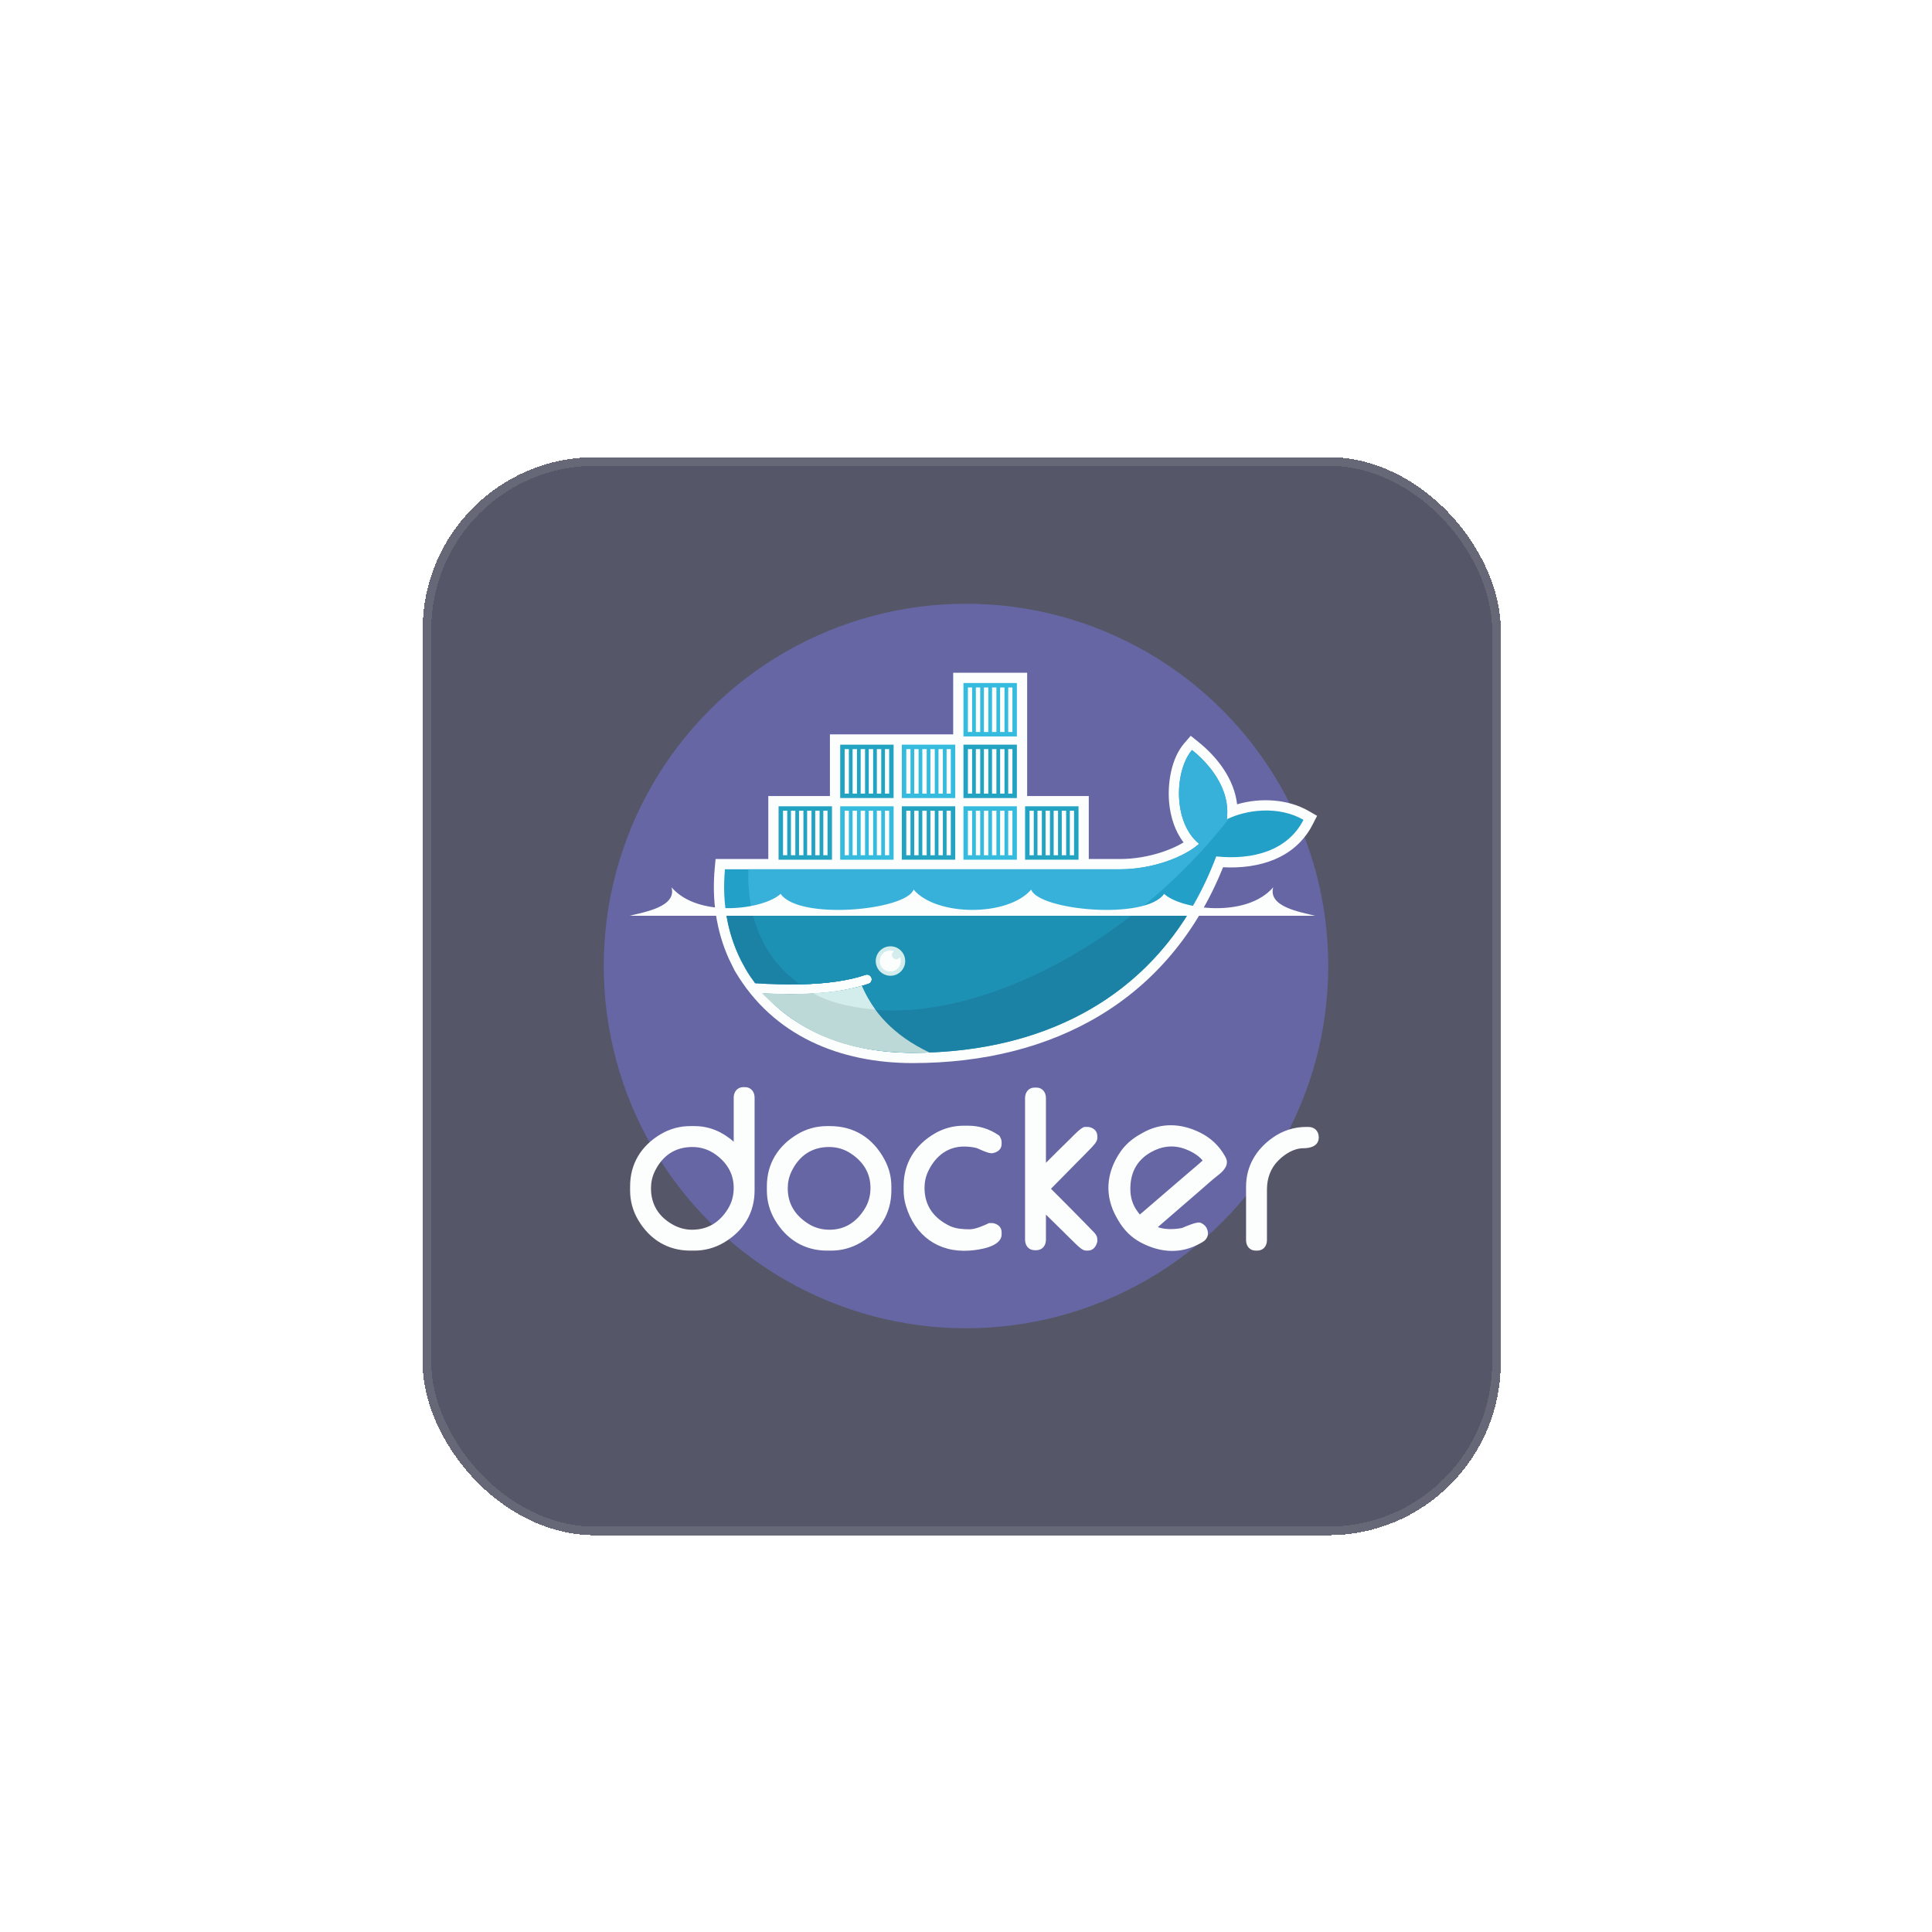 <svg width="224" height="224" viewBox="0 0 224 224" fill="none" xmlns="http://www.w3.org/2000/svg">
<g filter="url(#filter0_bd_53_737)">
<rect x="49" y="49" width="125" height="125" rx="20" fill="#2B2D42" fill-opacity="0.8" shape-rendering="crispEdges"/>
<rect x="49.5" y="49.5" width="124" height="124" rx="19.5" stroke="white" stroke-opacity="0.1" shape-rendering="crispEdges"/>
</g>
<g opacity="0.4" filter="url(#filter1_f_53_737)">
<circle cx="112" cy="112" r="42" fill="#7F7EFF"/>
</g>
<path fill-rule="evenodd" clip-rule="evenodd" d="M85.068 132.37V127.257C85.068 126.585 85.488 126.045 86.183 126.045H86.376C87.071 126.045 87.489 126.586 87.489 127.257V138.022C87.489 140.647 86.192 142.735 83.933 144.066C82.897 144.679 81.716 145.002 80.512 144.999H80.032C77.406 144.999 75.32 143.701 73.987 141.442C73.373 140.407 73.051 139.225 73.055 138.022V137.542C73.055 134.916 74.353 132.828 76.611 131.495C77.646 130.881 78.828 130.558 80.032 130.562H80.512C82.289 130.562 83.796 131.251 85.068 132.37ZM75.476 137.781C75.476 139.677 76.395 141.103 78.057 142.012C78.729 142.38 79.458 142.577 80.225 142.577C82.086 142.577 83.466 141.699 84.419 140.122C84.862 139.388 85.068 138.586 85.068 137.732C85.068 136.088 84.29 134.806 82.965 133.853C82.162 133.275 81.258 132.986 80.272 132.986C78.243 132.986 76.783 134.011 75.907 135.831C75.611 136.447 75.476 137.1 75.476 137.781ZM95.89 130.562H96.226C99.031 130.562 101.165 131.923 102.517 134.372C103.058 135.352 103.347 136.422 103.347 137.542V138.022C103.347 140.647 102.053 142.738 99.789 144.066C98.742 144.681 97.584 144.999 96.37 144.999H95.89C93.264 144.999 91.178 143.701 89.846 141.442C89.231 140.407 88.909 139.225 88.912 138.022V137.542C88.912 134.916 90.215 132.835 92.468 131.496C93.515 130.874 94.673 130.562 95.89 130.562ZM91.334 137.781C91.334 139.622 92.237 140.976 93.791 141.928C94.522 142.375 95.326 142.577 96.178 142.577C97.997 142.577 99.341 141.655 100.277 140.12C100.723 139.388 100.925 138.584 100.925 137.732C100.925 136.021 100.101 134.713 98.692 133.766C97.919 133.246 97.06 132.986 96.13 132.986C94.101 132.986 92.641 134.011 91.765 135.831C91.469 136.447 91.334 137.1 91.334 137.781ZM113.414 133.179C113.048 133.008 112.364 132.951 111.969 132.936C109.946 132.86 108.482 133.999 107.623 135.784C107.327 136.399 107.191 137.051 107.191 137.732C107.191 139.806 108.28 141.258 110.132 142.144C110.808 142.467 111.681 142.528 112.42 142.528C113.07 142.528 113.989 142.13 114.566 141.856L114.666 141.808H115.113L115.163 141.818C115.713 141.933 116.129 142.282 116.129 142.875V143.114C116.129 144.589 113.435 144.926 112.407 144.998C108.778 145.249 106.065 143.257 105.031 139.796C104.851 139.195 104.77 138.598 104.77 137.972V137.493C104.77 134.867 106.073 132.787 108.325 131.449C109.372 130.827 110.531 130.515 111.747 130.515H112.227C113.518 130.515 114.707 130.881 115.772 131.609L115.86 131.67L115.915 131.761C116.03 131.952 116.129 132.172 116.129 132.399V132.639C116.129 133.257 115.667 133.589 115.108 133.697L115.062 133.705H114.919C114.558 133.705 113.736 133.331 113.414 133.179ZM121.268 134.819C122.209 133.877 123.152 132.937 124.107 132.011C124.373 131.752 125.38 130.658 125.777 130.658H126.211L126.26 130.669C126.812 130.783 127.226 131.133 127.226 131.727V131.966C127.226 132.371 126.752 132.842 126.49 133.119C125.934 133.709 125.348 134.279 124.779 134.857L121.853 137.827C123.113 139.089 124.372 140.352 125.621 141.625C125.967 141.976 126.311 142.33 126.652 142.686C126.773 142.812 126.95 142.97 127.051 143.145C127.16 143.31 127.226 143.495 127.226 143.693V143.943L127.212 144.001C127.076 144.553 126.726 144.999 126.113 144.999H125.921C125.52 144.999 125.067 144.546 124.793 144.287C124.227 143.753 123.682 143.193 123.127 142.648L121.268 140.823V143.74C121.268 144.412 120.847 144.952 120.153 144.952H119.962C119.267 144.952 118.847 144.412 118.847 143.74V127.304C118.847 126.632 119.267 126.094 119.962 126.094H120.153C120.847 126.094 121.268 126.632 121.268 127.304V134.819ZM151.448 130.658H151.689C152.415 130.658 152.9 131.148 152.9 131.87C152.9 132.872 151.942 133.129 151.112 133.129C150.025 133.129 148.987 133.787 148.237 134.526C147.302 135.447 146.893 136.628 146.893 137.925V143.787C146.893 144.459 146.473 144.999 145.777 144.999H145.586C144.89 144.999 144.471 144.46 144.471 143.787V137.589C144.471 135.208 145.63 133.265 147.562 131.902C148.715 131.088 150.036 130.658 151.448 130.658ZM134.238 142.276C135.119 142.584 136.124 142.54 137.028 142.382C137.49 142.186 138.673 141.67 139.108 141.745L139.176 141.757L139.238 141.787C139.504 141.916 139.757 142.098 139.893 142.369C140.21 143.002 140.057 143.639 139.435 143.999L139.228 144.118C136.931 145.444 134.488 145.26 132.198 144.022C131.103 143.43 130.266 142.552 129.648 141.481L129.504 141.231C128.029 138.677 128.228 135.991 129.891 133.562C130.465 132.723 131.216 132.074 132.093 131.567L132.425 131.376C134.588 130.127 136.906 130.212 139.128 131.308C140.322 131.898 141.29 132.776 141.957 133.932L142.077 134.14C142.562 134.979 141.934 135.71 141.286 136.21C140.534 136.79 139.775 137.488 139.055 138.11C137.448 139.497 135.843 140.888 134.238 142.276ZM132.158 140.815C133.955 139.275 135.752 137.732 137.545 136.185C138.157 135.657 138.829 135.109 139.436 134.554C138.949 133.939 138.134 133.497 137.442 133.232C136.046 132.7 134.668 132.879 133.387 133.618C131.711 134.587 130.997 136.128 131.059 138.047C131.084 138.802 131.287 139.53 131.688 140.173C131.83 140.4 131.987 140.612 132.158 140.815ZM119.09 92.291H126.236V99.596H129.848C131.517 99.596 133.233 99.299 134.813 98.763C135.59 98.5 136.461 98.134 137.227 97.673C136.218 96.356 135.703 94.693 135.552 93.054C135.346 90.824 135.796 87.922 137.304 86.177L138.056 85.309L138.951 86.028C141.204 87.839 143.099 90.369 143.433 93.253C146.147 92.455 149.333 92.643 151.724 94.024L152.706 94.59L152.189 95.598C150.167 99.546 145.937 100.769 141.803 100.552C135.617 115.961 122.147 123.256 105.817 123.256C97.379 123.256 89.638 120.102 85.23 112.617L85.158 112.495L84.516 111.188C83.026 107.893 82.531 104.283 82.867 100.676L82.968 99.596H89.078V92.291H96.223V85.146H110.515V78H119.09V92.291Z" fill="#FCFDFD"/>
<path fill-rule="evenodd" clip-rule="evenodd" d="M142.241 94.994C142.72 91.27 139.933 88.345 138.205 86.957C136.214 89.259 135.904 95.293 139.029 97.834C137.285 99.383 133.611 100.787 129.849 100.787H84.053C83.688 104.714 84.377 108.33 85.952 111.426L86.473 112.379C86.802 112.938 87.163 113.479 87.552 113.999C89.435 114.12 91.171 114.161 92.759 114.126H92.76C95.881 114.057 98.427 113.689 100.357 113.02C100.494 112.978 100.641 112.99 100.769 113.054C100.896 113.119 100.994 113.23 101.041 113.365C101.087 113.5 101.08 113.648 101.02 113.778C100.959 113.907 100.851 114.008 100.718 114.059C100.461 114.149 100.193 114.232 99.917 114.311H99.916C98.396 114.745 96.767 115.037 94.664 115.167C94.789 115.169 94.534 115.185 94.534 115.185C94.462 115.19 94.372 115.2 94.3 115.204C93.473 115.251 92.579 115.26 91.666 115.26C90.668 115.26 89.684 115.242 88.585 115.185L88.556 115.204C92.372 119.493 98.338 122.065 105.817 122.065C121.644 122.065 135.069 115.049 141.014 99.297C145.232 99.73 149.285 98.654 151.129 95.055C148.192 93.36 144.415 93.901 142.241 94.994Z" fill="#22A0C8"/>
<path fill-rule="evenodd" clip-rule="evenodd" d="M142.241 94.994C142.72 91.27 139.933 88.345 138.205 86.957C136.213 89.259 135.904 95.293 139.028 97.834C137.285 99.383 133.611 100.787 129.848 100.787H86.765C86.578 106.801 88.81 111.366 92.759 114.126H92.76C95.881 114.057 98.427 113.689 100.357 113.02C100.494 112.978 100.641 112.99 100.769 113.054C100.896 113.119 100.994 113.23 101.041 113.365C101.087 113.5 101.08 113.648 101.02 113.778C100.959 113.907 100.851 114.008 100.718 114.059C100.461 114.149 100.193 114.232 99.917 114.311H99.916C98.396 114.745 96.627 115.074 94.524 115.204C94.523 115.204 94.473 115.156 94.472 115.156C99.859 117.919 107.669 117.909 116.624 114.469C126.665 110.612 136.008 103.263 142.527 94.858C142.429 94.902 142.333 94.947 142.241 94.994Z" fill="#37B1D9"/>
<path fill-rule="evenodd" clip-rule="evenodd" d="M84.139 105.558C84.424 107.662 85.039 109.632 85.952 111.426L86.473 112.379C86.802 112.938 87.163 113.479 87.552 113.999C89.435 114.12 91.171 114.161 92.76 114.126C95.881 114.057 98.427 113.689 100.357 113.02C100.494 112.978 100.641 112.99 100.769 113.054C100.896 113.119 100.994 113.23 101.041 113.365C101.087 113.5 101.08 113.648 101.02 113.778C100.959 113.907 100.851 114.008 100.718 114.059C100.461 114.149 100.193 114.232 99.917 114.311H99.916C98.396 114.745 96.636 115.056 94.534 115.186C94.461 115.19 94.335 115.191 94.263 115.195C93.436 115.241 92.552 115.27 91.638 115.27C90.64 115.27 89.618 115.251 88.519 115.195C92.335 119.483 98.338 122.065 105.817 122.065C119.367 122.065 131.156 116.922 137.998 105.558H84.139Z" fill="#1B81A5"/>
<path fill-rule="evenodd" clip-rule="evenodd" d="M87.177 105.558C87.987 109.252 89.934 112.152 92.76 114.126C95.881 114.057 98.427 113.689 100.357 113.02C100.494 112.978 100.641 112.99 100.769 113.054C100.896 113.119 100.994 113.23 101.041 113.365C101.087 113.5 101.08 113.648 101.02 113.778C100.959 113.907 100.851 114.008 100.718 114.059C100.461 114.149 100.193 114.232 99.917 114.311H99.916C98.396 114.745 96.599 115.056 94.496 115.186C99.882 117.948 107.67 117.908 116.624 114.469C122.041 112.388 127.254 109.29 131.932 105.558H87.177Z" fill="#1D91B4"/>
<path fill-rule="evenodd" clip-rule="evenodd" d="M90.269 93.482H96.462V99.675H90.269V93.482ZM90.785 93.998H91.273V99.159H90.785V93.998ZM91.704 93.998H92.212V99.159H91.704L91.704 93.998ZM92.642 93.998H93.15V99.159H92.642V93.998ZM93.58 93.998H94.088V99.159H93.58V93.998ZM94.519 93.998H95.027V99.159H94.519V93.998ZM95.457 93.998H95.946V99.159H95.457V93.998ZM97.414 86.337H103.608V92.529H97.414L97.414 86.337ZM97.931 86.853H98.419V92.013H97.931V86.853ZM98.849 86.853H99.358V92.013H98.85L98.849 86.853ZM99.787 86.853H100.296V92.013H99.787V86.853ZM100.726 86.853H101.234V92.013H100.726V86.853ZM101.664 86.853H102.173V92.013H101.664V86.853ZM102.603 86.853H103.092V92.013H102.603V86.853Z" fill="#23A3C2"/>
<path fill-rule="evenodd" clip-rule="evenodd" d="M97.414 93.482H103.608V99.675H97.414L97.414 93.482ZM97.931 93.998H98.419V99.159H97.931V93.998ZM98.849 93.998H99.358V99.159H98.85L98.849 93.998ZM99.787 93.998H100.296V99.159H99.787V93.998ZM100.726 93.998H101.234V99.159H100.726V93.998ZM101.664 93.998H102.173V99.159H101.664V93.998ZM102.602 93.998H103.092V99.159H102.602V93.998Z" fill="#34BBDE"/>
<path fill-rule="evenodd" clip-rule="evenodd" d="M104.56 93.482H110.753V99.675H104.56V93.482ZM105.076 93.998H105.565V99.159H105.076V93.998ZM105.995 93.998H106.503V99.159H105.995V93.998ZM106.933 93.998H107.442V99.159H106.933V93.998ZM107.872 93.998H108.38V99.159H107.872V93.998ZM108.81 93.998H109.319V99.159H108.81V93.998ZM109.748 93.998H110.237V99.159H109.748V93.998Z" fill="#23A3C2"/>
<path fill-rule="evenodd" clip-rule="evenodd" d="M104.56 86.337H110.753V92.529H104.56V86.337ZM105.076 86.853H105.565V92.013H105.076V86.853ZM105.995 86.853H106.503V92.013H105.995V86.853ZM106.933 86.853H107.442V92.013H106.933V86.853ZM107.872 86.853H108.38V92.013H107.872V86.853ZM108.81 86.853H109.319V92.013H108.81V86.853ZM109.748 86.853H110.237V92.013H109.748V86.853ZM111.706 93.482H117.899V99.675H111.706V93.482ZM112.222 93.998H112.711V99.159H112.222V93.998ZM113.141 93.998H113.649V99.159H113.141V93.998ZM114.079 93.998H114.587V99.159H114.079V93.998ZM115.017 93.998H115.526V99.159H115.017V93.998ZM115.956 93.998H116.464V99.159H115.956V93.998ZM116.894 93.998H117.383V99.159H116.894V93.998Z" fill="#34BBDE"/>
<path fill-rule="evenodd" clip-rule="evenodd" d="M111.706 86.337H117.899V92.529H111.706V86.337ZM112.222 86.853H112.711V92.013H112.222V86.853ZM113.141 86.853H113.649V92.013H113.141V86.853ZM114.079 86.853H114.587V92.013H114.079V86.853ZM115.018 86.853H115.526V92.013H115.018V86.853ZM115.956 86.853H116.464V92.013H115.956V86.853ZM116.894 86.853H117.383V92.013H116.894V86.853Z" fill="#23A3C2"/>
<path fill-rule="evenodd" clip-rule="evenodd" d="M111.706 79.191H117.899V85.384H111.706V79.191ZM112.222 79.707H112.711V84.868H112.222V79.707ZM113.141 79.707H113.649V84.868H113.141V79.707ZM114.079 79.707H114.587V84.868H114.079V79.707ZM115.018 79.707H115.526V84.868H115.018V79.707ZM115.956 79.707H116.464V84.868H115.956V79.707ZM116.894 79.707H117.383V84.868H116.894V79.707Z" fill="#34BBDE"/>
<path fill-rule="evenodd" clip-rule="evenodd" d="M118.852 93.482H125.045V99.675H118.852V93.482ZM119.367 93.998H119.856V99.159H119.368V93.998H119.367ZM120.286 93.998H120.794V99.159H120.286L120.286 93.998ZM121.225 93.998H121.733V99.159H121.225V93.998ZM122.163 93.998H122.671V99.159H122.163V93.998ZM123.102 93.998H123.61V99.159H123.102V93.998ZM124.04 93.998H124.528V99.159H124.04V93.998Z" fill="#23A3C2"/>
<path fill-rule="evenodd" clip-rule="evenodd" d="M103.22 109.716C103.446 109.713 103.671 109.755 103.881 109.84C104.091 109.924 104.282 110.05 104.443 110.209C104.604 110.368 104.732 110.557 104.819 110.766C104.907 110.975 104.951 111.199 104.951 111.425C104.951 111.651 104.906 111.876 104.819 112.084C104.732 112.293 104.604 112.483 104.443 112.641C104.281 112.8 104.09 112.926 103.88 113.01C103.67 113.095 103.446 113.137 103.219 113.133C102.77 113.127 102.341 112.944 102.026 112.625C101.711 112.305 101.534 111.874 101.534 111.425C101.534 110.975 101.711 110.544 102.026 110.225C102.342 109.905 102.771 109.722 103.22 109.716Z" fill="#D3ECEC"/>
<path fill-rule="evenodd" clip-rule="evenodd" d="M103.22 110.201C103.376 110.201 103.525 110.23 103.663 110.284C103.568 110.339 103.494 110.424 103.452 110.525C103.41 110.626 103.403 110.739 103.431 110.845C103.46 110.951 103.522 111.044 103.609 111.111C103.696 111.178 103.802 111.215 103.912 111.215C104.101 111.215 104.265 111.11 104.35 110.955C104.451 111.198 104.471 111.466 104.407 111.721C104.344 111.975 104.2 112.203 103.997 112.37C103.794 112.536 103.543 112.633 103.281 112.646C103.019 112.659 102.76 112.588 102.541 112.442C102.323 112.296 102.157 112.084 102.069 111.837C101.98 111.59 101.973 111.321 102.049 111.07C102.126 110.818 102.28 110.598 102.491 110.442C102.702 110.286 102.958 110.201 103.22 110.201ZM73 106.176H152.477C150.747 105.737 147.002 105.144 147.62 102.876C144.473 106.517 136.884 105.43 134.969 103.635C132.837 106.728 120.421 105.552 119.555 103.142C116.881 106.28 108.597 106.28 105.923 103.142C105.056 105.552 92.641 106.728 90.508 103.635C88.593 105.43 81.005 106.517 77.858 102.876C78.476 105.144 74.731 105.737 73 106.176Z" fill="#FCFDFD"/>
<path fill-rule="evenodd" clip-rule="evenodd" d="M107.762 122.028C103.53 120.02 101.208 117.291 99.916 114.311C98.344 114.76 96.455 115.047 94.26 115.17C93.433 115.216 92.563 115.24 91.65 115.24C90.598 115.24 89.489 115.208 88.325 115.147C92.205 119.025 96.978 122.011 105.817 122.065C106.469 122.065 107.117 122.053 107.762 122.028Z" fill="#BDD9D7"/>
<path fill-rule="evenodd" clip-rule="evenodd" d="M101.488 117.061C100.902 116.266 100.334 115.267 99.917 114.311C98.345 114.76 96.455 115.047 94.26 115.17C95.768 115.988 97.924 116.747 101.488 117.061Z" fill="#D3ECEC"/>
<defs>
<filter id="filter0_bd_53_737" x="39" y="39" width="145" height="145" filterUnits="userSpaceOnUse" color-interpolation-filters="sRGB">
<feFlood flood-opacity="0" result="BackgroundImageFix"/>
<feGaussianBlur in="BackgroundImageFix" stdDeviation="5"/>
<feComposite in2="SourceAlpha" operator="in" result="effect1_backgroundBlur_53_737"/>
<feColorMatrix in="SourceAlpha" type="matrix" values="0 0 0 0 0 0 0 0 0 0 0 0 0 0 0 0 0 0 127 0" result="hardAlpha"/>
<feOffset dy="4"/>
<feGaussianBlur stdDeviation="2"/>
<feComposite in2="hardAlpha" operator="out"/>
<feColorMatrix type="matrix" values="0 0 0 0 0 0 0 0 0 0 0 0 0 0 0 0 0 0 0.25 0"/>
<feBlend mode="normal" in2="effect1_backgroundBlur_53_737" result="effect2_dropShadow_53_737"/>
<feBlend mode="normal" in="SourceGraphic" in2="effect2_dropShadow_53_737" result="shape"/>
</filter>
<filter id="filter1_f_53_737" x="0" y="0" width="224" height="224" filterUnits="userSpaceOnUse" color-interpolation-filters="sRGB">
<feFlood flood-opacity="0" result="BackgroundImageFix"/>
<feBlend mode="normal" in="SourceGraphic" in2="BackgroundImageFix" result="shape"/>
<feGaussianBlur stdDeviation="35" result="effect1_foregroundBlur_53_737"/>
</filter>
</defs>
</svg>
